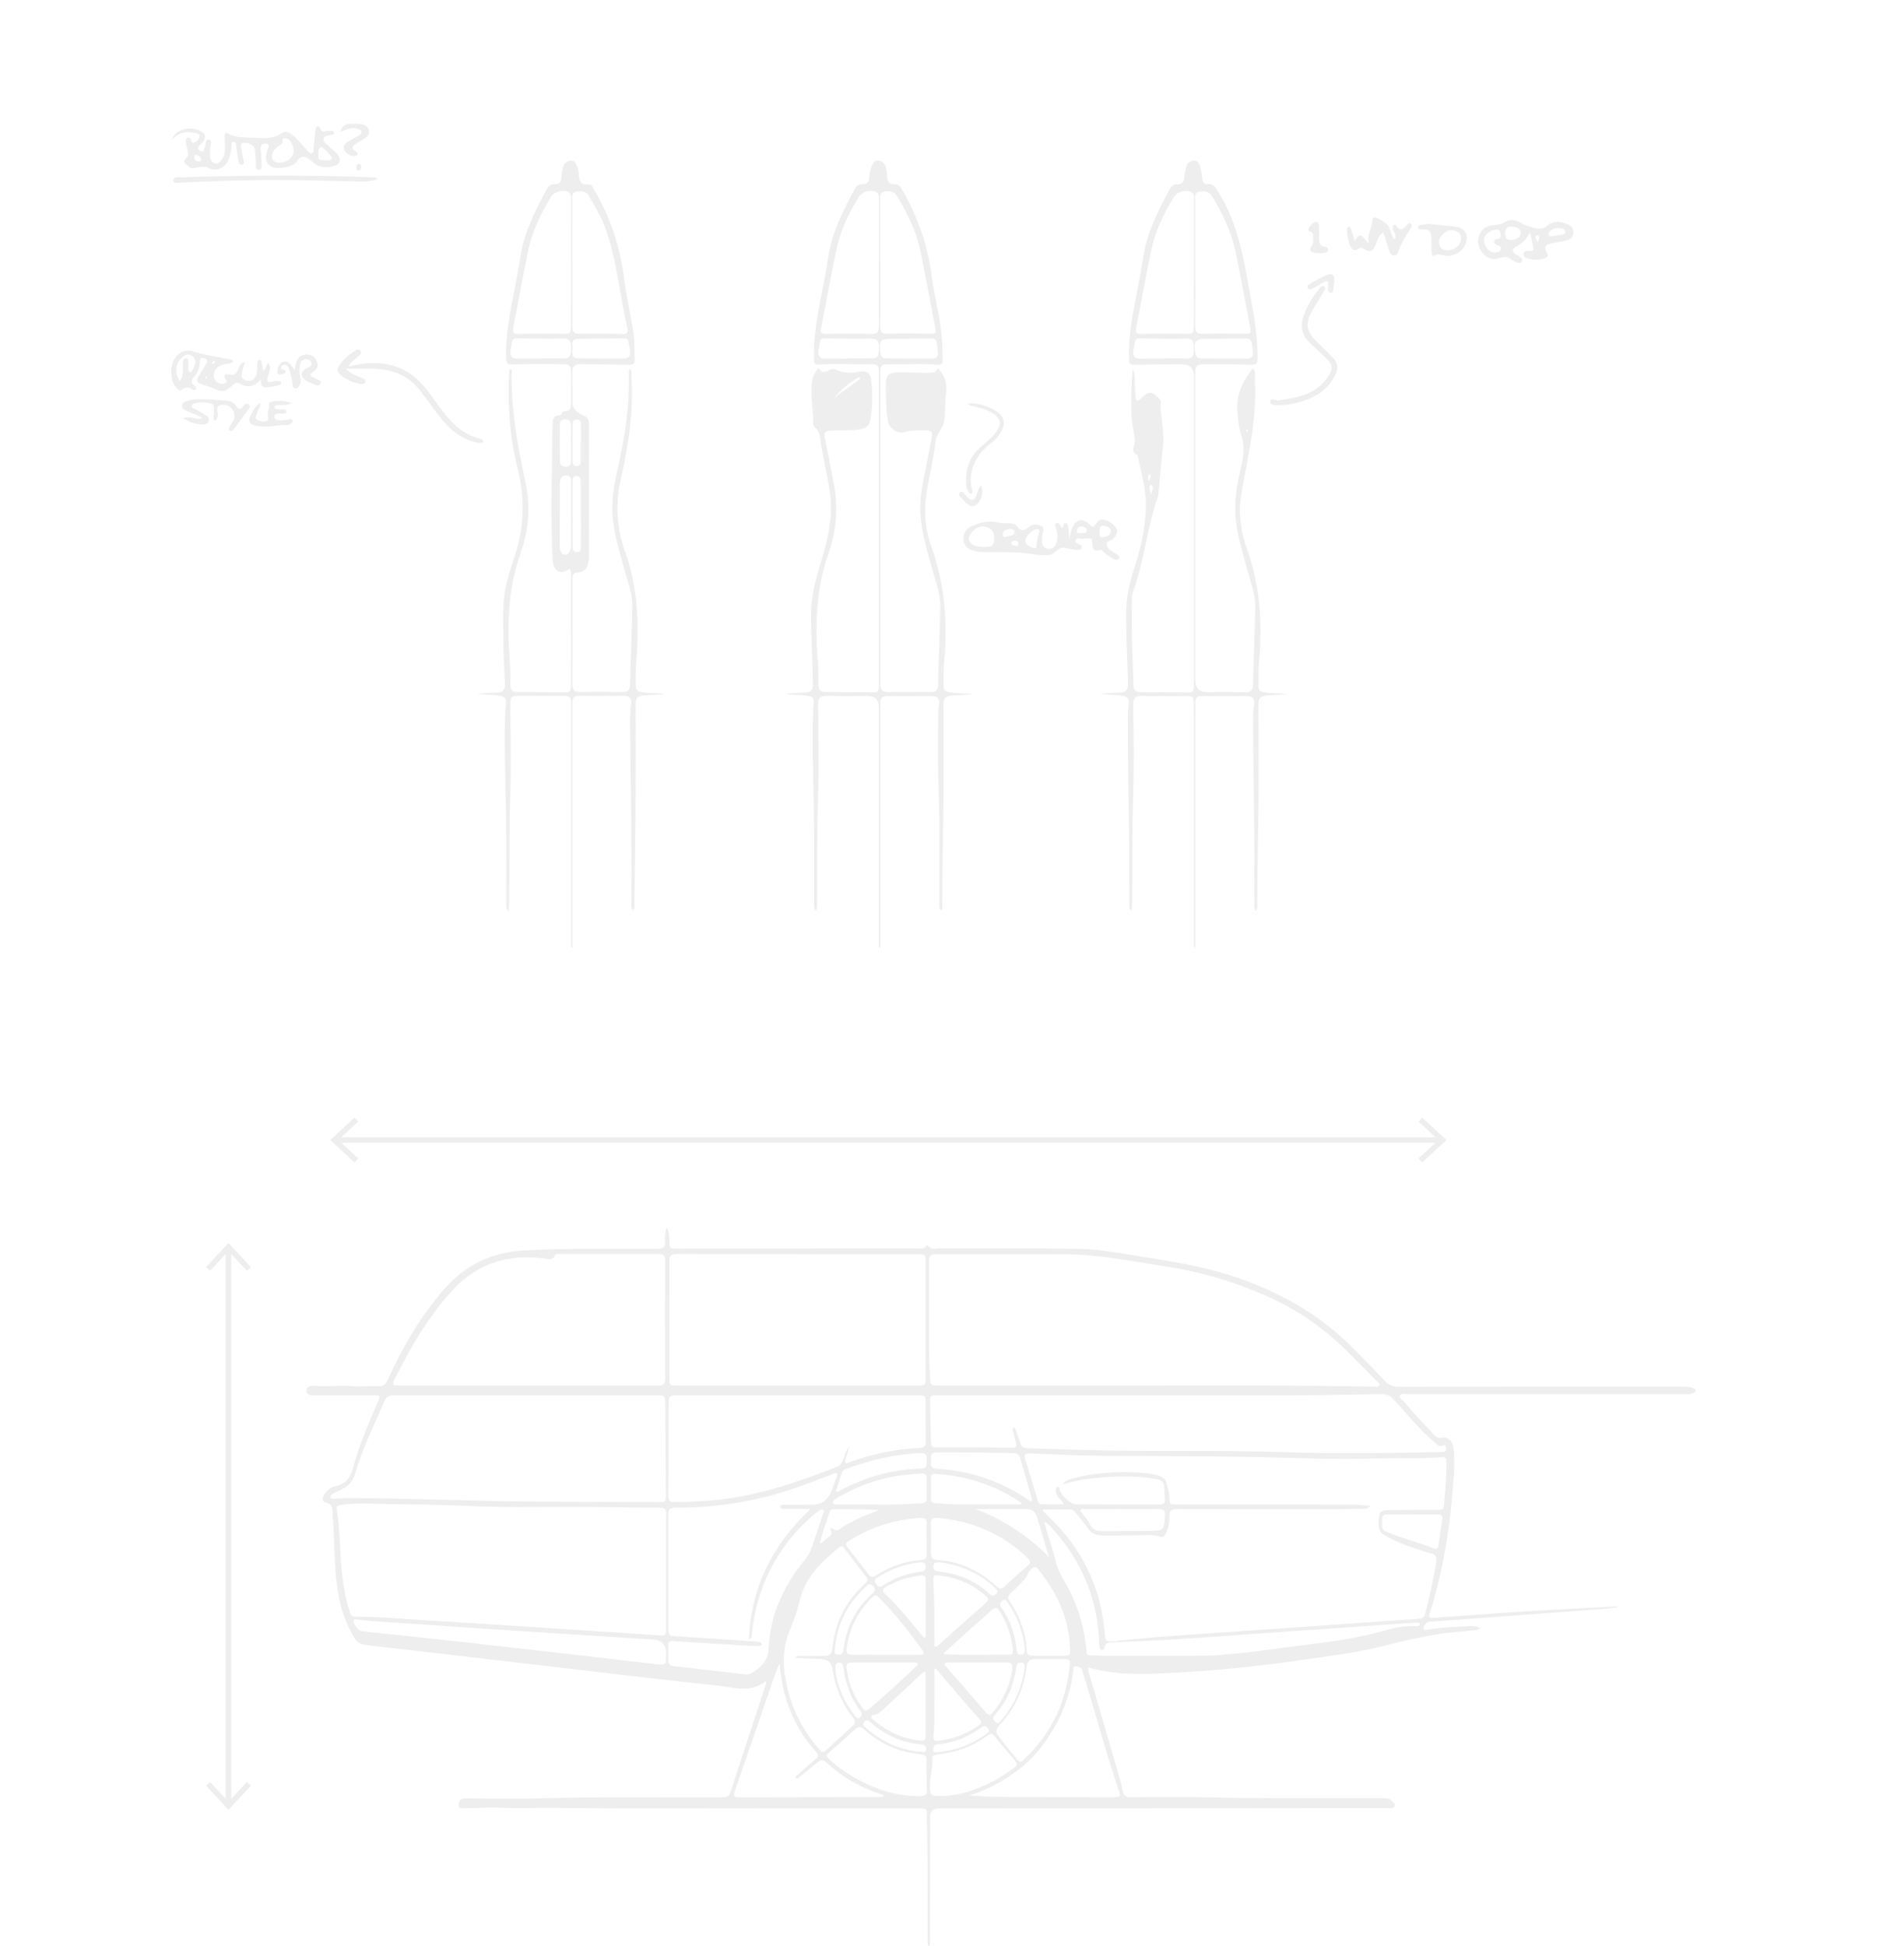 <?xml version="1.0" encoding="UTF-8"?><svg id="Layer_2" xmlns="http://www.w3.org/2000/svg" viewBox="0 0 606.54 619.95"><defs><style>.cls-1{opacity:.07;}.cls-2{fill:none;stroke:#000;stroke-miterlimit:10;stroke-width:1.75px;}</style></defs><g id="SVG"><g class="cls-1"><g><path d="M471.52,518.51c-.79,.85-1.65,.76-2.44,.85-3.87,.43-7.79,.61-11.62,1.29-5.49,.98-10.97,2.1-16.36,3.54-8.71,2.34-17.63,3.29-26.51,4.6-14.86,2.18-29.78,3.58-44.77,4.26-7.73,.35-15.48,.33-23.14-1.91-.15,1.09,.29,1.95,.54,2.82,3.08,10.61,6.19,21.21,9.27,31.82,.46,1.59,.9,3.19,1.22,4.81,.28,1.42,.99,1.92,2.44,1.91,8.1-.05,16.2-.2,24.29,.02,18.84,.49,37.69,.21,56.53,.31,.3,0,.59,0,.89,.02,.96,.09,2.75,1.7,2.5,2.38-.4,1.07-1.5,.74-2.31,.74-17.96,.04-35.93,.05-53.89,.05-29.66,.01-59.33,.02-88.99,.03q-2.88,0-2.88,2.95c0,12.94-.01,25.88-.03,38.82,0,.67,.23,1.4-.38,2.12-.57-.64-.37-1.37-.37-2.01-.02-8.39,.02-16.78-.02-25.17-.02-4.78-.17-9.56-.24-14.35-.04-2.3-.06-2.35-2.42-2.35-21.27,0-42.55,0-63.82-.02-17.85-.01-35.69,.12-53.54-.16-5.24-.08-10.48,.3-15.74-.05-3.79-.26-7.66,.23-11.5,.14-.81-.02-2.14,.53-2.14-1.04,0-1.37,.72-2.08,2.25-2.07,8.98,.03,17.97,.18,26.94-.07,18.25-.5,36.51-.15,54.76-.26,1.29,0,2.2-.19,2.67-1.66,3.69-11.41,7.47-22.8,11.21-34.19,.11-.32,.31-.65,.03-1.2-4.93,4.09-10.48,1.93-15.8,1.39-12.16-1.23-24.29-2.71-36.44-4.12-12.67-1.47-25.34-2.97-38-4.44-11.5-1.34-22.99-2.69-34.49-3.99-5.34-.6-5.37-.54-7.93-5.53-2.39-4.64-3.43-9.67-4.05-14.8-.77-6.4-.69-12.85-1.1-19.28-.06-.94-.18-1.88-.2-2.83-.04-1.55-.14-2.88-2.16-3.23-1.08-.18-1.14-1.23-.67-2.16,.79-1.57,2.08-2.73,3.72-3.07,3.56-.73,4.92-2.97,5.79-6.33,1.83-7.04,4.87-13.68,7.69-20.38,.9-2.13,.84-2.25-1.52-2.25-6.09,0-12.17,0-18.26,0-1.22,0-2.86,.19-2.87-1.52,0-1.56,1.69-1.62,2.76-1.51,3.89,.39,7.76-.3,11.66,.1,2.91,.3,5.87-.19,8.81,0,1.45,.09,2.11-.87,2.68-2.12,4.75-10.42,10.48-20.25,18.06-28.91,6.73-7.68,15.12-11.62,25.43-12.19,14.17-.78,28.33-.43,42.49-.54,1.77-.01,2.49-.51,2.32-2.33-.13-1.4-.05-2.83,.61-4.4,.7,1.46,.75,2.83,.77,4.21,.03,2.46,.04,2.48,2.47,2.47,21.75-.01,43.49-.03,65.24-.05,3.78,0,7.56,.03,11.35,0,.95,0,2.06,.35,2.72-.78,.13-.23,.47-.29,.61-.1,1.11,1.52,2.72,.85,4.1,.86,14.6,.06,29.19-.11,43.78,.15,7.14,.13,14.2,1.54,21.26,2.66,9.05,1.44,18.08,2.92,26.84,5.71,15.11,4.81,28.65,12.24,39.81,23.67,3.26,3.34,6.56,6.64,9.74,10.06,1.24,1.33,2.57,1.83,4.36,1.82,30.08-.04,60.16-.03,90.23-.03,1.31,0,2.61-.02,3.81,.6,.85,.44,.85,.86,0,1.36-.99,.58-2.05,.48-3.11,.48-29.25,0-58.5,0-87.75,.02-.92,0-2.28-.47-2.66,.33-.48,1.01,.94,1.56,1.53,2.3,2.87,3.61,6.12,6.89,9.27,10.25,.68,.73,1.27,1.15,2.42,.95,1.98-.35,3.43,.99,3.72,3.11,.57,4.07,.18,8.15-.12,12.21-.9,12.58-2.86,25-6.33,37.15-.34,1.19-.72,2.37-1.13,3.55-.37,1.07,.07,1.44,1.08,1.36,3.71-.26,7.42-.53,11.13-.79,6.07-.43,12.13-.9,18.2-1.26,9.66-.57,19.33-1.08,28.99-1.6,.1,0,.2,.08,.63,.27-1.85,.2-3.39,.42-4.95,.54-11.59,.88-23.19,1.75-34.78,2.61-6.53,.48-13.07,.94-19.61,1.41-.65,.05-1.33,.04-1.79,.6-.41,.49-1.03,1.02-.76,1.68,.3,.73,1.04,.3,1.58,.22,4.39-.71,8.82-.81,13.24-1.03,.99-.05,1.99,.05,3.13,.54Zm-210.37-26.87c1.03-.26,1.6-1.17,2.41-1.75,.86-.61,1.9-1.18,1.06-2.53-.13-.2-.11-.52,.15-.6,.18-.06,.51,.02,.62,.16,.87,1.06,1.64,.48,2.44-.09,1.89-1.33,3.96-2.36,6.05-3.31,2.02-.91,4.1-1.68,6.15-2.51-4.91-.27-9.77-.28-14.64-.27-.61,0-.98,.41-1.15,.95-1.02,3.32-2.34,6.56-3.08,9.97l-.02-.02Zm9.24-30.82l-.02-.02c-.02,1.39-.68,2.62-.97,3.94-.08,.39-.28,.94-.1,1.17,.36,.46,.87,.02,1.28-.13,7.2-2.69,14.65-4.15,22.3-4.57,1.71-.09,2.06-.8,2.03-2.29-.08-3.96-.04-7.91-.06-11.87,0-2.54-.03-2.57-2.57-2.57-12.58,0-25.16,0-37.75,0-13.05,0-26.11,.01-39.16-.02-1.46,0-2.37,.28-2.36,2.01,.01,10.1-.03,20.2-.07,30.3,0,1.19,.4,1.7,1.65,1.69,5.2-.05,10.39-.23,15.55-.87,12.65-1.58,24.59-5.67,36.38-10.3,.96-.38,1.51-1.02,1.91-1.94,.66-1.51,.96-3.17,1.95-4.53Zm68.35,18.35c-.15-.99-.87-1.3-1.31-1.81-.68-.8-1.13-1.66-1.06-2.73,.03-.41,.1-.94,.55-1.02,.62-.11,.49,.5,.59,.86,.6,2.04,3.57,4.73,5.47,4.74,8.86,.04,17.73,.02,26.59,.03,1.01,0,1.58-.37,1.52-1.45-.08-1.35-.2-2.71-.22-4.06-.03-1.67-.93-2.31-2.5-2.59-6.94-1.22-13.88-.91-20.83-.18-3.07,.32-6.08,1.02-9.06,1.89,1.02-1.34,2.54-1.69,3.99-2.06,6.41-1.63,12.94-2.05,19.52-1.73,2.41,.12,4.85,.24,7.17,1.06,1.03,.36,1.97,.8,2.32,1.98,.43,1.48,.95,2.94,1.02,4.48,.12,2.73,.04,2.65,2.88,2.65,18.32,0,36.64,0,54.95,.04,2.08,0,4.16,.27,6.24,.42-.73,.87-1.59,.93-2.44,.94-2.66,.05-5.32,.1-7.98,.1-17.08,.01-34.15,.03-51.23-.02-1.76,0-2.47,.5-2.39,2.3,.09,1.84-.31,3.65-1.1,5.34-.45,.97-.89,1.58-2.3,1.07-1.51-.56-3.24-.44-4.9-.4-4.37,.09-8.73,.13-13.1,.11-1.91-.01-3.52-.74-4.68-2.42-1.1-1.6-2.36-3.1-3.59-4.6-.48-.59-1.05-1.24-1.86-1.26-2.92-.05-5.84-.02-8.8-.02,.05,.3,.03,.45,.1,.51,1.25,1.26,2.53,2.48,3.76,3.76,9.65,10.01,14.91,21.98,15.93,35.83,.14,1.87,.5,2.09,2.7,1.86,9.75-1.01,19.51-1.78,29.29-2.42,7.36-.48,14.72-1,22.09-1.51,9.66-.67,19.31-1.36,28.97-2.03,5.54-.39,11.07-.75,16.61-1.15,1.03-.07,1.98-.26,2.31-1.51,1.45-5.61,2.74-11.25,3.62-16.98,.18-1.2-.26-1.93-1.43-2.25-.85-.24-1.69-.54-2.54-.8-4.31-1.3-8.52-2.78-12.45-5.06-1.6-.93-2.05-1.99-2-3.7,.13-4.09,.25-4.31,4.3-4.36,4.84-.06,9.69-.04,14.54-.04,.93,0,1.83,0,1.95-1.25,.47-4.76,.87-9.53,.83-14.32,0-.84-.27-1.31-1.26-1.24-8.14,.59-16.3,.23-24.45,.45-11.46,.32-22.91-.27-34.37-.49-16.42-.32-32.85-.31-49.27-.4-7.8-.04-15.59-.43-23.38-.75-1.59-.06-1.94,.38-1.45,1.91,1.35,4.22,2.58,8.48,3.87,12.72,.2,.67,.33,1.52,1.22,1.55,2.33,.06,4.67,.02,7.06,.02Zm-42.79-60.3c.09,5.63-.18,12.54,.29,19.44,.2,3,.04,3.02,3.05,3.02,32.38,0,64.75,.04,97.13-.02,13.76-.03,27.52,.19,41.27,.37,.57,0,1.36,.27,1.65-.3,.37-.73-.47-1.12-.89-1.54-3.35-3.42-6.67-6.87-10.11-10.19-6.72-6.49-14.26-11.86-22.73-15.82-10.66-4.99-21.79-8.45-33.43-10.26-11.13-1.73-22.18-4.07-33.53-4.03-13.53,.06-27.06,.03-40.59-.02-1.63,0-2.15,.51-2.13,2.13,.08,5.32,.03,10.63,.03,17.22Zm-83.77,81.83h0c0-6.15-.03-12.29,.02-18.44,.01-1.42-.42-1.99-1.92-1.99-6.02,0-12.05-.12-18.07-.2-14.71-.2-29.42,.31-44.13-.39-7.38-.35-14.76-.46-22.15-.51-5.83-.04-11.65-.67-17.48,.24-1.23,.19-1.33,.55-1.16,1.51,1.03,6.13,.93,12.36,1.49,18.53,.41,4.6,1.16,9.14,2.48,13.58,.32,1.06,.65,2,2.07,1.99,7.33-.07,14.62,.67,21.93,1.09,8.07,.46,16.15,.99,24.22,1.51,10.43,.67,20.85,1.36,31.28,2.04,6.36,.42,12.73,.8,19.08,1.26,2.12,.15,2.34,.04,2.35-2.15,.01-6.03,0-12.05,0-18.08Zm42.01-101.15v-.05c-12.88,0-25.76,.03-38.64-.03-1.78,0-2.34,.52-2.33,2.32,.06,12.35,.02,24.69,.02,37.04,0,2.44,.07,2.51,2.47,2.51,25.58,0,51.16,0,76.74,0,2.33,0,2.41-.08,2.41-2.37,0-12.35-.01-24.69-.02-37.04,0-2.35-.01-2.36-2.37-2.36-12.76,0-25.52,0-38.28,0Zm-86.82,44.93h0c-13.94-.01-27.87,0-41.81-.03-1.34,0-2.32,.2-2.95,1.63-3.45,7.77-7.18,15.42-9.58,23.62-.65,2.22-2.12,3.76-4.2,4.73-.85,.4-1.72,.79-2.53,1.27-.49,.28-1.21,.61-1.04,1.27,.15,.6,.93,.45,1.41,.44,1.76-.03,3.53-.25,5.29-.24,13.81,.09,27.62,.58,41.43,.88,18.77,.41,37.55,.31,56.33,.42,2.42,.01,2.47-.03,2.45-2.49-.08-9.68-.18-19.36-.27-29.05-.02-2.4-.07-2.44-2.53-2.45-14,0-27.99,0-41.99,0Zm.92-3.14h0c13.76,0,27.52-.03,41.28,.01,1.59,0,2.34-.35,2.33-2.15-.07-12.58-.07-25.16-.03-37.74,0-1.44-.43-1.99-1.91-1.99-10.57,.03-21.14,0-31.72,0-.46,0-1.25,0-1.33,.22-.83,2.16-2.54,1.31-3.93,1.14-11.01-1.32-20.6,1.48-28.35,9.69-7.91,8.38-13.59,18.25-18.72,28.46-1.13,2.25-1.01,2.36,1.61,2.36,13.58,0,27.17,0,40.75,0Zm192.51,3.14c-20.73,0-41.47,0-62.2,0-2.22,0-2.33,.09-2.3,2.29,.06,4.19,.21,8.38,.25,12.57,.01,1.31,.51,1.77,1.8,1.74,3.25-.06,6.5-.04,9.75-.03,4.61,.02,9.22,.07,13.82,.08,2,0,2.11-.15,1.62-1.99-.32-1.2-.62-2.4-.91-3.61-.07-.28-.1-.63,.26-.74,.37-.11,.53,.21,.63,.48,.38,1.06,.75,2.11,1.09,3.18,.89,2.76,.88,2.82,3.74,2.91,8.85,.27,17.71,.59,26.56,.72,18.25,.26,36.5-.15,54.75,.51,16.48,.59,32.95,.29,49.43-.06,.35,0,.73,0,1.05-.11,.66-.24,.56-.83,.48-1.36-.06-.44-.3-.9-.81-.61-1.21,.69-1.86-.19-2.61-.82-4.92-4.11-8.9-9.12-13.21-13.82-1.1-1.2-2.23-1.74-3.84-1.73-6.43,.07-12.86,.26-19.29,.31-20.02,.18-40.05,.07-60.08,.07Zm-102.61,36.19c-2.69,0-5.37,.01-8.06,0-.56,0-1.43,.16-1.48-.57-.06-.93,.89-.77,1.48-.78,3.07-.03,6.15,.05,9.21-.04,2.39-.07,4.11-1.4,5.13-3.47,.78-1.58,1.3-3.29,1.89-4.96,.16-.47,.64-1.05,.15-1.47-.46-.39-1,.11-1.47,.28-3.99,1.47-7.94,3.06-11.97,4.42-12.3,4.18-24.95,6.24-37.94,6.19-1.53,0-2.23,.35-2.22,2.06,.06,12.29,.04,24.57,0,36.86,0,1.33,.42,1.91,1.79,1.99,6.78,.4,13.55,.87,20.32,1.32,2.18,.14,4.36,.29,6.53,.48,.44,.04,1.07,.15,1.06,.73,0,.64-.64,.58-1.09,.61-.59,.04-1.18,.03-1.77,0-8.37-.51-16.73-.99-25.09-1.57-1.37-.1-1.82,.28-1.76,1.6,.07,1.36,.08,2.72,0,4.07-.1,1.51,.37,2.2,2.01,2.37,7.46,.78,14.9,1.69,22.34,2.56,.8,.09,1.57-.02,2.22-.43,2.9-1.82,5.21-3.8,5.39-7.81,.47-10.57,4.63-19.79,11.3-27.91,1.03-1.26,1.87-2.57,2.38-4.1,1.18-3.53,2.39-7.05,3.56-10.58,.17-.51,.69-1.17,.03-1.6-.58-.37-1.11,.17-1.57,.53-3.14,2.43-5.96,5.24-8.47,8.29-7.41,9.02-11.5,19.44-12.59,31.05-.04,.43,.12,.97-.94,1.36,.69-16.72,7.65-30.12,19.61-41.47Zm-5.02,47.4c.89-.74,1.5-.56,2.06-.56,2.42-.03,4.84-.03,7.26-.03,1.62,0,2.5-.48,2.68-2.41,.78-8.22,4.29-15.15,10.47-20.64,.89-.79,.89-1.31,.21-2.18-1.79-2.27-3.48-4.62-5.27-6.89-2.7-3.43-1.74-3.69-5.43-.6-4.76,4-8.79,8.51-10.31,14.85-.78,3.26-1.89,6.48-3.2,9.57-2.16,5.1-2.36,10.26-1.42,15.61,1.48,8.41,4.97,15.84,10.6,22.25,.61,.69,1.17,1.58,2.28,.54,2.76-2.58,5.55-5.12,8.37-7.63,1.04-.93,1.14-1.74,.23-2.86-3.49-4.33-5.51-9.31-6.36-14.79-.45-2.87-1.52-3.75-4.42-3.83-2.46-.07-4.92-.24-7.76-.38Zm55.45,43.85c3.15,.26,6.27,.42,9.38,.46,12.22,.13,24.45,.09,36.67,.11,2.28,0,2.42-.19,1.69-2.32-3.65-10.62-6.57-21.45-9.82-32.19-.58-1.92-1.19-3.84-1.73-5.77-.33-1.18-1.36-1.36-2.23-1.39-.94-.03-.57,1-.65,1.53-1.02,7.37-3.51,14.17-7.59,20.41-2.53,3.88-5.49,7.55-9.04,10.3-4.95,3.83-10.43,7.12-16.69,8.86Zm-60.3-42.03c-.68,1.68-1.22,2.86-1.64,4.09-4.22,12.23-8.4,24.46-12.64,36.68-.51,1.48-.11,1.86,1.36,1.86,14.65-.04,29.29-.04,43.94-.08,.73,0,1.53,.19,2.2-.32-.13-.46-.53-.48-.84-.58-6.58-2.08-12.42-5.46-17.48-10.14-.98-.91-1.74-.91-2.73-.06-1.88,1.61-3.83,3.15-5.77,4.69-.32,.26-.74,.86-1.16,.28-.29-.4,.26-.71,.56-.97,1.81-1.6,3.57-3.27,5.47-4.77,1.17-.92,1.25-1.57,.23-2.68-3.63-3.96-6.32-8.53-8.3-13.51-1.8-4.53-2.71-9.27-3.2-14.5Zm84.35-45.13c.7,2.43,1.21,4.53,1.93,6.57,1.33,3.78,1.75,7.88,3.9,11.36,2.09,3.39,3.74,6.96,5.03,10.72,1.35,3.93,2.16,7.97,2.54,12.11,.07,.71-.14,1.76,1.2,1.76,1.65,0,3.3,.18,4.94,.18,10.87,0,21.74,0,32.61-.07,2.42-.02,4.83-.29,7.24-.5,8.24-.7,16.4-2.03,24.61-3.04,7.86-.97,15.69-2,23.34-4.19,3.62-1.03,7.33-1.88,11.16-1.65,.5,.03,1.07-.01,1.1-.6,.04-.73-.64-.5-1.07-.54-.29-.03-.59,.03-.88,.05-9.83,.68-19.66,1.37-29.5,2.05-5.59,.39-11.19,.77-16.78,1.16-9.48,.66-18.95,1.39-28.43,1.98-7.3,.45-14.62,.75-21.92,1.09-.92,.04-1.61,.26-1.75,1.33-.07,.52-.24,1.17-.91,1.1-.62-.06-.72-.72-.81-1.24-.07-.4-.07-.82-.09-1.24-.51-13.91-5.54-25.97-14.91-36.23-.65-.71-1.26-1.52-2.56-2.17Zm-120.49,41.67q0-3.7-3.71-4.13c-.76-.09-1.53-.1-2.3-.15-7.89-.5-15.78-1-23.67-1.51-10.54-.68-21.08-1.36-31.61-2.06-6.18-.41-12.36-.86-18.54-1.28-6.3-.43-12.61-.69-18.88-1.45-.41-.05-.85-.1-.85,.56-.01,1.14,1.7,3.11,2.79,3.23,10.27,1.09,20.54,2.13,30.8,3.28,20.64,2.32,41.28,4.66,61.9,7.08,4.88,.57,3.96,.21,4.07-3.57Zm122.22,2.06h0c-1.48,0-2.95-.02-4.43,0-2.05,.03-2.62,.53-2.94,2.5-.15,.93-.27,1.87-.46,2.79-1.19,5.79-3.7,10.91-7.74,15.28-.92,1-2.05,2.24-.96,3.7,2.01,2.69,4.2,5.25,6.29,7.89,.6,.77,1.1,.68,1.74,.08,8.96-8.26,13.82-18.51,14.92-30.61,.1-1.11-.28-1.67-1.46-1.64-1.65,.04-3.3,0-4.96,0Zm-39.17,37.12s-.05,0-.08,0c0-1.65-.03-3.31,.01-4.96,.02-1.05-.31-1.7-1.47-1.74-.53-.02-1.05-.17-1.57-.24-6.48-.8-12.1-3.49-16.9-7.85-1.13-1.03-1.86-.83-2.83,.04-2.8,2.54-5.6,5.07-8.46,7.53-.86,.74-.66,1.18,.02,1.82,1.68,1.58,3.48,3.02,5.41,4.28,7.27,4.73,15.08,7.76,23.91,7.67,1.43-.02,2.06-.48,1.99-1.95-.08-1.53-.02-3.07-.02-4.6Zm1.32-75.58c0,1.53,.06,3.07-.02,4.6-.09,1.61,.69,2.21,2.19,2.31,7.32,.46,13.5,3.53,18.81,8.44,.98,.91,1.56,.85,2.47,0,2.37-2.21,4.75-4.42,7.26-6.47,1.21-1,1.13-1.61,.08-2.63-4.56-4.43-9.82-7.72-15.74-9.94-4.16-1.56-8.48-2.45-12.92-2.81-1.64-.13-2.26,.45-2.15,2.08,.1,1.47,.02,2.95,.02,4.42Zm37.52,37.41h0c1.48,0,2.95,.01,4.43,0,2.37-.01,2.44-.05,2.36-2.36-.33-9.75-4.24-18.04-10.35-25.45-.64-.78-1.07-.51-1.75-.02-1.37,1-1.56,2.75-2.71,3.87-1.36,1.32-2.62,2.73-4.04,3.97-1.08,.94-1.05,1.68-.26,2.83,3.19,4.62,5.01,9.75,5.32,15.37,.07,1.28,.62,1.81,1.86,1.79,1.71-.03,3.43,0,5.14,0Zm-32.67,44.63c7.08-.55,14.73-3.8,21.66-8.93,.99-.73,1.06-1.39,.27-2.31-2.22-2.6-4.43-5.2-6.58-7.86-.7-.86-1.22-.83-2.05-.21-2.27,1.71-4.74,3.08-7.4,4.1-2.83,1.08-5.76,1.7-8.76,2.05-.82,.1-1.65,.29-1.55,1.29,.27,2.86-.77,5.59-.74,8.42,.04,3.6,0,3.6,5.14,3.46Zm-6.22-81.91c0-1.53-.09-3.07,.02-4.6,.12-1.69-.6-2.14-2.19-2.04-8.12,.53-15.6,2.97-22.52,7.23-1.17,.72-1.2,1.34-.37,2.36,2.19,2.7,4.36,5.43,6.42,8.23,.82,1.11,1.47,1.2,2.6,.47,4.39-2.83,9.17-4.59,14.42-4.88,1.22-.07,1.64-.68,1.62-1.82-.03-1.65,0-3.3,0-4.96Zm-13.26,36.95c3.6,0,7.2,0,10.8,0,.5,0,1.16,.2,1.43-.41,.25-.57-.27-.97-.57-1.39-1.04-1.43-2.1-2.85-3.15-4.27-3.16-4.28-6.66-8.26-10.35-12.08-.63-.65-1.19-1.11-2.06-.28-4.74,4.54-7.54,10.04-8.31,16.57-.16,1.39,.39,1.91,1.78,1.88,3.48-.06,6.96-.02,10.44-.02Zm46.72-48.97c.29-.57-.02-1.11-.18-1.65-1.14-3.97-2.34-7.92-3.41-11.91-.34-1.27-.99-1.66-2.24-1.69-8.02-.21-16.04-.26-24.06-.26-1.7,0-2.42,.54-2.2,2.23,.04,.35,.03,.71,0,1.06-.12,1.33,.42,1.86,1.81,1.94,10.6,.62,20.34,3.84,29.13,9.85,.33,.22,.61,.59,1.16,.43Zm-30.98,36.42c0,3.54-.01,5.96,0,8.37,0,.51-.24,1.23,.26,1.48,.63,.32,1.04-.41,1.44-.77,4.86-4.29,9.66-8.64,14.54-12.9,1.19-1.03,1.07-1.65-.05-2.6-4.13-3.48-8.84-5.57-14.2-6.23-2.33-.29-2.38-.29-2.31,2.12,.13,3.89,.39,7.77,.3,10.53Zm13.87,15h0c-3.13,.01-6.26,0-9.39,.02-.39,0-.9-.16-1.12,.29-.22,.44,.18,.78,.43,1.08,4.25,4.9,8.52,9.79,12.78,14.69,.63,.73,1.2,.83,1.88,.03,3.47-4.12,5.71-8.78,6.37-14.17,.19-1.53-.49-1.98-1.91-1.95-3.01,.06-6.02,.02-9.03,.02Zm-16.73,2.98c-.79,.02-1.02,.4-1.31,.67-3.7,3.46-7.37,6.96-11.12,10.37-1.11,1.01-2.11,2.25-3.68,2.65-.44,.11-1.05,.04-1.13,.64-.07,.52,.46,.79,.8,1.09,4.28,3.67,9.2,5.89,14.84,6.49,1.27,.14,1.71-.24,1.68-1.5-.07-2.95-.07-5.9-.08-8.85-.01-3.83,0-7.65,0-11.57Zm-16.49-53.3c4.71,.16,9.89-.07,15.08-.39,1.24-.08,1.85-.42,1.81-1.75-.06-2.01-.06-4.01,0-6.02,.04-1.31-.51-1.85-1.79-1.72-2.29,.23-4.59,.34-6.86,.68-7.15,1.07-13.83,3.47-20.03,7.22-.56,.34-1.28,.69-1.14,1.42,.17,.91,1.06,.54,1.64,.54,3.6,.04,7.2,.02,11.29,.02Zm2.91,50.33c-3.19,0-6.38-.01-9.57,0-1.89,0-2.14,.3-1.9,2.21,.52,4.25,2.08,8.1,4.53,11.59,1.38,1.96,1.51,1.95,3.35,.36,4.77-4.14,9.49-8.33,14-12.76,.31-.31,.92-.52,.64-1.1-.21-.43-.73-.3-1.13-.3-3.31-.01-6.61,0-9.92,0Zm16.87,1.87c-.14,.05-.28,.09-.42,.14,0,.64,0,1.28,0,1.92,0,4.96,.01,9.93-.03,14.89-.01,1.59-.2,3.18-.27,4.77-.04,.89,.25,1.49,1.33,1.37,4.8-.53,9.19-2.1,13.12-4.93,.85-.61,1-1.12,.23-1.97-2.53-2.81-5.01-5.66-7.47-8.52-2.19-2.54-4.33-5.11-6.5-7.67Zm27.34-52.46c-.05-.12-.06-.26-.14-.31-8.32-5.62-17.51-8.62-27.53-9.17-1.01-.06-1.2,.52-1.2,1.32,0,2.18,.02,4.37,0,6.55,0,1.06,.53,1.44,1.53,1.48,1.94,.08,3.88,.32,5.83,.34,6.73,.05,13.46,.03,20.18,.02,.44,0,.94,.18,1.32-.23Zm-24.87,47.68c.16,.22,.2,.3,.23,.3,6.94,.33,13.89,.08,20.84,.13,.97,0,1.14-.62,1.06-1.44-.47-4.47-1.82-8.62-4.3-12.4-.8-1.23-1.39-1.42-2.56-.32-2.69,2.55-5.54,4.93-8.3,7.41-2.34,2.1-4.66,4.23-6.97,6.33Zm56.85-45.95c-3.9,0-7.79,0-11.69,.01-.5,0-1.21-.28-1.44,.3-.22,.53,.42,.91,.71,1.33,.67,.97,1.58,1.83,2.02,2.89,.82,1.97,2.26,2.54,4.21,2.52,4.96-.06,9.92-.05,14.88-.1,4.72-.05,4.78-.18,4.98-5.08,.06-1.39-.4-1.9-1.8-1.88-3.95,.06-7.91,.02-11.87,.02Zm92.48,1.75v-.04c-2.25,0-4.49,.03-6.74,0-2.88-.04-2.87-.06-2.88,2.92,0,1.07-.09,2.03,1.26,2.58,4.98,2.04,10.21,3.37,15.23,5.3,1.01,.39,1.37,.07,1.5-.95,.35-2.75,.72-5.51,1.17-8.24,.2-1.22-.23-1.59-1.39-1.57-2.72,.04-5.44,.01-8.15,.01Zm-155.5,39.26c.16-.06,.32-.12,.48-.18,0-6.18,0-12.36,0-18.54,0-1.07-.53-1.24-1.47-1.15-3.94,.38-7.58,1.62-11.02,3.55-1.42,.8-1.34,1.47-.24,2.5,2.63,2.46,5.01,5.15,7.31,7.91,1.64,1.97,3.29,3.94,4.93,5.91Zm-28.05-46.74c.14,.08,.29,.16,.43,.23,.46-.23,.93-.46,1.39-.7,7.76-4.05,15.97-6.39,24.75-6.68,2.25-.07,2.29-.24,2.32-3.07,.03-1.89-1.03-1.91-2.4-1.85-8.05,.33-15.76,2.21-23.28,5-.56,.21-1.14,.42-1.34,1.05-.64,2-1.25,4.01-1.87,6.02Zm67.83,21.03c-1.33-4.44-2.58-8.9-4.02-13.3-.48-1.46-1.84-2.02-3.42-2.01-3.6,.03-7.19,0-10.79,0-1.73,0-3.46,0-5.19,0,8.95,3.37,16.64,8.41,23.42,15.31Zm-68.22,29.19c-.15,1.17-.05,1.82,.94,1.89,.92,.07,1.63-.08,1.74-1.22,.1-.99,.29-1.98,.48-2.96,1.23-6.1,4.22-11.2,8.85-15.34,.87-.78,1-1.45,.17-2.37-.87-.96-1.46-.52-2.2,.14-6.02,5.43-9.29,12.21-9.98,19.86Zm33.59-27.51c-1.3-.06-2.1-.03-2.19,1.16-.08,1.1,.35,1.61,1.47,1.72,6.3,.61,11.87,2.95,16.56,7.25,.77,.71,1.3,.51,1.95-.11,.75-.72,.34-1.26-.21-1.78-5.05-4.83-11.15-7.38-17.58-8.24Zm26.85,33.6c-.01-.74,.09-1.56-1.03-1.69-1.08-.12-1.49,.48-1.61,1.42-.05,.35-.09,.7-.15,1.05-.72,4.44-2.3,8.53-4.98,12.16-.63,.85-1.34,1.65-1.99,2.48-.72,.92,.15,1.39,.6,1.93,.49,.58,.94,.2,1.32-.23,4.43-4.86,6.96-10.6,7.84-17.12Zm-33.42,26.73c.68-.24,1.81,.68,2.04-.63,.22-1.32-.8-1.67-1.89-1.77-6.02-.56-11.23-2.95-15.72-6.94-.67-.59-1.26-1.07-2.07-.16-.82,.93-.05,1.39,.49,1.87,4.93,4.3,10.59,6.97,17.16,7.63Zm-.25-60.33c-4.58,.57-9.21,2.13-13.39,4.97-.86,.59-.75,1.18-.22,1.92,.54,.76,1.02,1.21,2,.56,3.74-2.47,7.84-4.02,12.32-4.5,1.08-.12,1.53-.69,1.45-1.78-.08-1.18-.86-1.24-2.16-1.18Zm5.58,60.47c5.99-.41,11.34-2.48,16.15-6.04,.79-.58,.68-1.07,.17-1.75-.63-.83-1.2-.67-1.93-.14-4.09,2.95-8.59,4.86-13.64,5.35-.35,.03-.71,.1-1.02,.24-.73,.33-.7,1.04-.71,1.67,0,.65,.5,.7,1,.67Zm-32.19-26.44c.58,5.34,2.74,10.47,6.36,14.99,.38,.47,.82,.91,1.47,.36,.73-.61,.71-1.27,.16-2-3.15-4.14-4.82-8.86-5.43-13.98-.11-.93-.36-1.6-1.49-1.49-1.1,.1-1.08,.88-1.07,2.12Zm60.32-6.64c-.51-5.23-2.38-10.06-5.35-14.49-.41-.61-.77-1.44-1.77-.7-.9,.67-.9,1.34-.27,2.24,2.82,3.99,4.3,8.48,4.82,13.3,.1,.96,.24,1.79,1.51,1.64,1.23-.15,.99-1.09,1.05-1.99Z"/><path d="M270.39,460.82l.03-.17s-.03,.1-.05,.15c0,0,.02,.02,.02,.02Z"/></g><g><line class="cls-2" x1="72.78" y1="397.85" x2="72.78" y2="574.61"/><polygon points="65.63 403.64 66.91 404.83 72.78 398.52 78.65 404.83 79.93 403.64 72.78 395.95 65.63 403.64"/><polygon points="65.63 568.82 66.91 567.62 72.78 573.94 78.65 567.62 79.93 568.82 72.78 576.5 65.63 568.82"/></g><g><line class="cls-2" x1="107.12" y1="363.15" x2="458.87" y2="363.15"/><polygon points="112.91 370.3 114.1 369.02 107.79 363.15 114.1 357.28 112.91 356 105.22 363.15 112.91 370.3"/><polygon points="453.08 370.3 451.89 369.02 458.2 363.15 451.89 357.28 453.08 356 460.77 363.15 453.08 370.3"/></g></g><g class="cls-1"><g><path d="M279.98,301.77c0-.95,0-1.91,0-2.86,0-24.49,0-48.97,0-73.46q0-3.76-3.66-3.76c-4.33,0-8.66,.08-12.99-.03-2.08-.05-2.71,.75-2.69,2.76,.07,10,.31,20.02-.05,30.01-.4,11.12-.15,22.24-.32,33.35-.01,.72,.19,1.49-.41,2.29-.7-.8-.49-1.71-.49-2.53-.03-6.87-.01-13.74-.02-20.6-.02-12.91-.67-25.81-.38-38.72,.02-.89,0-1.79,.09-2.68,.35-3.58,.37-3.67-3.11-4.04-1.91-.2-3.86-.04-5.81-.51,2.12-.13,4.23-.33,6.35-.38,1.95-.05,2.52-1.02,2.48-2.85-.13-7.23-.57-14.45-.61-21.7-.03-5.42,1.16-10.49,2.73-15.56,1.65-5.35,3.12-10.72,3.56-16.35,.38-4.92-.59-9.65-1.55-14.41-.52-2.56-.97-5.13-1.49-7.69-.43-2.13-.08-4.54-2.21-6.08-.25-.18-.38-.68-.37-1.03,.12-4.83-1.2-9.64-.15-14.49,.22-1.01,.8-1.74,1.3-2.56,.2-.33,.51-.72,.84-.27,1.16,1.58,2.4,.57,3.56,.11,.72-.28,1.11-.28,1.93,.09,2.17,.98,4.55,1.19,6.96,.62,2.26-.54,3.86,.35,4.07,2.54,.4,4.23,.53,8.49-.27,12.71-.34,1.83-1.26,2.76-3.24,3.06-3.13,.48-6.26,.22-9.38,.41-2.2,.13-2.2,.94-1.84,2.62,.97,4.6,1.83,9.22,2.73,13.83,1.5,7.64,1.06,15.2-1.55,22.49-4.07,11.37-4.33,23.04-3.45,34.87,.18,2.38,.21,4.77,.19,7.16-.01,1.57,.51,2.33,2.19,2.32,5.15-.02,10.3,.04,15.45,.11,1.06,.02,1.52-.44,1.58-1.42,.03-.6,.04-1.19,.04-1.79,0-32.55,0-65.09,0-97.64,0-3.7-.02-3.75-3.77-3.68-5.15,.09-10.3-.27-15.44,.12-1.63,.12-1.44-1.04-1.47-2.12-.2-7.68,1.39-15.12,2.85-22.59,.62-3.15,1.19-6.3,1.67-9.47,1.19-7.9,4.73-14.87,8.46-21.77,.55-1.01,1.32-1.62,2.5-1.55,1.55,.09,1.99-.7,2.13-2.16,.36-3.88,1.51-5.82,3.21-5.32,2.52,.73,2.24,3.28,2.47,5.26,.18,1.58,.69,2.34,2.31,2.23,1.22-.09,1.85,.66,2.41,1.64,4.99,8.62,8.21,17.81,9.5,27.73,.77,5.98,2.4,11.85,3.05,17.86,.32,2.96,.34,5.95,.44,8.92,.03,1-.51,1.46-1.58,1.37-4.99-.43-9.99-.03-14.99-.12-3.12-.06-3.28,.14-3.28,3.28,0,26.5,0,53,0,79.5,0,6.27,.06,12.54-.03,18.81-.03,2.14,.7,2.9,2.86,2.83,4.33-.13,8.66-.09,12.99-.01,1.77,.03,2.52-.52,2.56-2.42,.18-8.2,.55-16.39,.72-24.58,.09-4.24-1.49-8.2-2.59-12.21-1.71-6.26-3.71-12.44-3.8-19.01-.06-4.51,.89-8.89,1.78-13.27,.65-3.22,1.21-6.45,1.89-9.66,.37-1.76-.36-2.35-1.99-2.28-2.3,.11-4.59-.11-6.87,.64-1.98,.65-4.74-1.33-5.1-3.36-.72-4.14-.68-8.32-.63-12.5,.02-2.13,.95-3.11,3.3-3.17,3.35-.09,6.7,.15,10.04,.1,1.28-.02,2.55,.05,3.19-1.45,2.37,2.4,3.08,5.13,2.58,8.16-.49,2.95-.08,5.95-.65,8.92-.44,2.3-2.38,3.74-2.67,6.24-.64,5.54-2.04,11-2.89,16.52-.89,5.77-.42,11.59,1.55,17.01,4.41,12.13,5.22,24.55,4.03,37.24-.22,2.37-.09,4.77-.13,7.16-.02,1.27,.58,1.79,1.87,1.99,2.44,.37,4.9,.28,7.36,.57-2.26,.36-4.55,.25-6.82,.49-1.97,.21-2.47,1.01-2.46,2.84,.05,11.94,.16,23.89-.05,35.83-.16,9.33-.31,18.65-.32,27.98,0,.58,.12,1.2-.38,1.85-.78-.74-.51-1.66-.52-2.47-.03-6.72-.05-13.44-.02-20.15,.07-11.79-.69-23.57-.41-35.36,.06-2.53-.12-5.07,.29-7.6,.29-1.82-.33-2.82-2.39-2.79-4.7,.07-9.41,.05-14.11,0-1.5-.02-2.24,.57-2.19,2.09,.02,.75,0,1.49,0,2.24,0,24.26,0,48.52,0,72.78,0,.96,0,1.93,0,2.89-.15,.03-.31,.05-.46,.08Zm0-217.96h.02c0-6.71,0-13.41,0-20.12,0-1.01,.17-2.15-1.14-2.64-1.83-.68-4.26,.04-5.29,1.72-3.12,5.11-5.77,10.47-7.03,16.34-1.82,8.44-3.31,16.94-4.97,25.41-.31,1.55,.19,1.9,1.74,1.85,4.61-.13,9.24-.26,13.85,.01,2.32,.13,2.87-.6,2.85-2.68-.06-6.63-.02-13.26-.02-19.9Zm.43-.04h.03c0,6.72,.03,13.43-.02,20.15-.01,1.76,.44,2.49,2.44,2.4,4.17-.2,8.35-.13,12.53-.04,2.91,.07,2.94,.13,2.39-2.71-1.51-7.83-2.94-15.68-4.56-23.49-1.31-6.35-4.11-12.11-7.47-17.62-1-1.64-2.55-1.76-4.12-1.39-1.61,.38-1.2,1.87-1.21,2.99-.03,6.57-.02,13.13-.02,19.7Zm-10.3,30.43s0-.04,0-.06c2.45,0,4.91-.1,7.36,.03,2.47,.13,2.53-1.36,2.53-3.16,0-1.79-.03-3.2-2.52-3.14-4.9,.11-9.81-.01-14.71-.08-.89-.01-1.43,.26-1.57,1.17-.15,.95-.33,1.9-.47,2.86-.24,1.71,.49,2.46,2.25,2.41,2.38-.08,4.76-.02,7.14-.02Zm19.72-6.35v.06c-1.86,0-3.72,0-5.58,0-3.84,0-4.29,.56-3.8,4.47,.14,1.14,.59,1.77,1.82,1.77,4.91,0,9.81,.02,14.72,.04,1.32,0,1.93-.64,1.81-1.93-.09-.96-.3-1.91-.39-2.87-.12-1.35-.82-1.66-2.11-1.58-2.15,.13-4.31,.04-6.46,.04Zm-15.74,12.73l-.38-.48c-3.15,1.75-5.83,4.12-8.25,6.83,2.88-2.12,5.75-4.23,8.63-6.35Z"/><path d="M162.03,290.4c-.99-1.24-.75-2.17-.75-3.02-.03-6.87-.02-13.74-.03-20.6-.01-12.61-.67-25.22-.38-37.83,.04-1.64,.16-3.28,.29-4.91,.11-1.42-.36-2.16-1.91-2.41-2.43-.39-4.88-.24-7.31-.65,2.13-.13,4.27-.33,6.4-.36,2.12-.03,2.63-1.17,2.53-3.03-.22-4.1-.51-8.2-.48-12.29,.03-5.44-.48-10.89,.37-16.32,.69-4.37,2.15-8.54,3.48-12.72,2.89-9.12,2.92-18.15,.59-27.35-2.54-9.99-3.13-20.17-2.63-30.44,.01-.28,.12-.56,.18-.85,.8,.02,.64,.6,.63,.97-.24,11.88,1.88,23.45,4.38,34.99,1.65,7.6,1.1,15.2-1.51,22.49-4.07,11.37-4.36,23.04-3.47,34.87,.18,2.45,.21,4.92,.2,7.38,0,1.53,.64,2.13,2.15,2.13,5.15,0,10.3,.02,15.45,.12,1.59,.03,1.64-.96,1.65-2.05,.02-3.43,.01-6.87,.01-10.3,0-8.14,0-16.27-.01-24.41,0-.86,.23-1.79-.38-2.58-3.05,1.98-5.24,.82-5.43-2.88-.76-14.46-.16-28.93-.03-43.39,.01-1.49,.55-2.67,2.06-2.63,1.13,.03,.63-1.11,1.38-1.25,.97-.19,2.23-.11,2.35-1.58,.08-.97,.07-1.94,.07-2.91,0-2.76-.01-5.52,0-8.29,0-1.39-.45-2.29-2.05-2.28-5.37,.02-10.76-.14-16.12,.08-2.04,.08-2.5-.31-2.53-2.35-.11-7.53,1.44-14.83,2.85-22.15,.64-3.3,1.24-6.6,1.76-9.91,1.22-7.82,4.76-14.7,8.44-21.55,.61-1.13,1.55-1.54,2.76-1.51,1.21,.03,1.7-.58,1.79-1.77,.08-1.18,.34-2.36,.58-3.53,.28-1.36,1.33-2.06,2.55-2.17,1.28-.12,1.66,1.08,2.02,2.05,.24,.62,.4,1.3,.42,1.96,.09,2.1,.38,3.87,3.2,3.59,.91-.09,1.27,.89,1.69,1.61,5.08,8.67,8.24,17.96,9.51,27.96,.76,5.99,2.17,11.89,3.05,17.86,.42,2.86,.33,5.8,.39,8.7,.02,1.02-.62,1.3-1.65,1.28-5.22-.09-10.44-.06-15.67-.16-1.83-.03-2.58,.7-2.55,2.5,.06,3.21,0,6.42,.02,9.63,0,1.33,.51,2.2,1.65,3.14,.7,.57,1.36,.91,2.12,1.18,1.2,.43,1.51,1.36,1.51,2.47,.01,14.03,.07,28.07-.02,42.1-.02,2.53-.33,5.2-3.97,5.38-1.39,.07-1.28,1.46-1.28,2.48-.02,4.85-.01,9.71-.01,14.56,0,6.12,.04,12.24-.02,18.36-.02,1.9,.61,2.68,2.59,2.63,4.48-.1,8.96-.08,13.44,0,1.75,.03,2.32-.67,2.36-2.38,.19-8.2,.55-16.39,.73-24.59,.09-4.24-1.49-8.21-2.58-12.21-1.7-6.26-3.71-12.44-3.81-19.01-.06-4.36,.74-8.61,1.7-12.83,2.27-10,3.87-20.06,3.55-30.36-.02-.49-.16-1.05,.44-1.58,.62,.79,.37,1.7,.42,2.51,.67,10.98-.88,21.72-3.36,32.37-1.84,7.9-1.41,15.72,1.32,23.35,4.14,11.57,4.57,23.46,3.51,35.54-.21,2.37-.09,4.77-.14,7.16-.03,1.39,.64,1.89,2.01,2.09,2.43,.37,4.88,.24,7.32,.52-2.26,.42-4.55,.28-6.82,.49-2.11,.2-2.55,1.1-2.55,2.99,.05,11.72,.05,23.44-.02,35.16-.05,9.48-.22,18.95-.36,28.43,0,.61,.25,1.33-.44,1.87-.74-.77-.45-1.7-.45-2.54-.03-6.72,.02-13.44-.04-20.16-.09-10.82-.29-21.64-.37-32.46-.03-3.5-.22-7.02,.28-10.51,.25-1.75-.42-2.66-2.33-2.63-4.78,.06-9.56,.04-14.33,0-1.43-.01-2.06,.62-2.03,2.02,.01,.75,0,1.49,0,2.24,0,24.34,0,48.67,0,73.01,0,.95,0,1.9,0,2.85-.15,0-.31,0-.46,0,0-.87,0-1.74,0-2.61,0-24.71,0-49.42,0-74.13,0-3.35-.03-3.37-3.37-3.37-4.18,0-8.36,0-12.54,0-3.37,0-3.39,.04-3.39,3.34,0,9.7,.27,19.42-.08,29.11-.41,11.2-.16,22.39-.32,33.58,0,.73-.08,1.46-.15,2.67Zm19.85-206.52h.02c0-6.71,0-13.41,0-20.12,0-1.01,.2-2.15-1.07-2.68-1.72-.72-4.31,.02-5.31,1.65-3.28,5.37-5.99,11.01-7.28,17.2-1.68,8.09-3.11,16.22-4.72,24.33-.33,1.68-.04,2.21,1.85,2.13,4.39-.2,8.79-.19,13.18-.08,3.31,.08,3.33,.19,3.34-3.19,0-6.41,0-12.82,0-19.23Zm.43-.34h.03c0,6.79,.03,13.58-.02,20.37-.01,1.75,.42,2.49,2.43,2.41,4.47-.17,8.95-.06,13.42,.06,1.37,.04,2.05-.22,1.71-1.7-2.49-10.65-3.31-21.67-7.05-32.05-1.3-3.61-3.31-6.84-5.18-10.15-.94-1.68-2.54-1.77-4.11-1.41-1.61,.37-1.21,1.86-1.22,2.99-.03,6.49-.02,12.98-.02,19.47Zm-10.08,30.66s0-.04,0-.06c2.38,0,4.76-.1,7.14,.03,2.46,.13,2.53-1.36,2.54-3.16,0-1.79-.03-3.2-2.52-3.15-4.9,.11-9.81-.01-14.72-.08-.89-.01-1.43,.26-1.57,1.17-.15,.95-.33,1.9-.47,2.86-.24,1.71,.49,2.46,2.24,2.41,2.45-.08,4.91-.02,7.36-.02Zm19.08-.06v.06c2.3,0,4.61-.08,6.91,.02,1.97,.09,2.77-.71,2.45-2.64-.14-.88-.31-1.76-.46-2.63-.13-.76-.53-1.17-1.36-1.16-4.91,.06-9.81,.08-14.72,.15-2.26,.03-1.79,1.79-1.78,3.11,0,1.32-.44,3.07,1.81,3.1,2.38,.03,4.76,0,7.14,0Zm-12.96,49.81h-.02c0,3.13,.05,6.27-.02,9.4-.03,1.53,.26,3.36,1.72,3.37,1.12,.01,2.1-1.71,1.85-3.34-.01-.07,0-.15,0-.22,0-6.34,.02-12.68-.02-19.02,0-1.1,.41-2.65-1.48-2.65-1.86,0-2.03,1.4-2.03,2.84,0,3.21,0,6.41,0,9.62Zm6.69,0s-.02,0-.03,0c0-3.5,0-7.01,0-10.51,0-.88-.27-1.7-1.29-1.79-1.17-.11-1.32,.82-1.32,1.65-.02,6.86-.02,13.71,.01,20.57,0,.99,.22,2.11,1.54,2.01,1.26-.09,1.08-1.24,1.09-2.1,.03-3.28,.01-6.56,.01-9.84Zm-3.16-22.52s-.02,0-.03,0c0-2.08,.03-4.16-.01-6.25-.02-1.08-.66-1.59-1.73-1.62-1.09-.03-1.74,.49-1.75,1.57-.03,3.94-.02,7.88,.01,11.82,0,1.19,.73,1.7,1.88,1.72,1.33,.02,1.62-.8,1.62-1.89,0-1.79,0-3.57,0-5.36Zm3.14-.29h.04c0-1.93,.02-3.87,0-5.8-.01-.85-.13-1.72-1.28-1.71-1.06,.02-1.38,.8-1.39,1.68-.03,3.87-.03,7.74,0,11.6,0,.87,.3,1.68,1.4,1.61,.95-.06,1.2-.8,1.21-1.59,.03-1.93,0-3.87,0-5.8Z"/><path d="M410.18,221.04c-2.26,.4-4.49,.3-6.72,.5-2.07,.19-2.59,1.03-2.58,2.96,.05,12.84,.18,25.68-.07,38.52-.17,8.43-.24,16.86-.31,25.29,0,.55,.2,1.19-.48,1.72-.61-.8-.41-1.71-.41-2.54-.02-6.72,.03-13.44-.03-20.16-.1-11.12-.28-22.23-.37-33.35-.03-3.2-.2-6.42,.28-9.61,.26-1.71-.34-2.69-2.29-2.67-4.78,.06-9.56,.04-14.33,0-1.4-.01-2.1,.56-2.07,1.98,.01,.75-.01,1.49-.01,2.24,0,24.41,0,48.82,0,73.23,0,.88,0,1.76,0,3.16-.66-1.33-.45-2.21-.45-3.05-.01-24.71,0-49.42-.01-74.13,0-3.4-.03-3.41-3.32-3.42-4.4,0-8.81,.09-13.21-.04-2.19-.06-2.82,.78-2.8,2.88,.08,9.85,.31,19.72-.04,29.56-.4,11.27-.17,22.54-.32,33.8,0,.66-.08,1.31-.13,2-.94-.06-.68-.72-.75-1.14-.07-.44-.04-.89-.04-1.34,.28-18.51-.5-37.01-.4-55.52,.01-2.53-.16-5.08,.26-7.6,.26-1.59-.25-2.45-2.05-2.71-2.36-.34-4.74-.18-7.1-.63,2.11-.12,4.22-.32,6.33-.35,2.07-.03,2.63-1.09,2.58-2.99-.17-7.23-.57-14.46-.61-21.7-.03-5.34,1.07-10.37,2.71-15.33,2.13-6.42,3.51-12.95,3.6-19.71,.07-5.43-1.63-10.6-2.63-15.86-2.68-1.18-.67-3.21-.88-4.83-.35-2.72-.98-5.42-1.08-8.14-.18-4.81-.05-9.63,.37-14.44,.91,1.56,.57,3.18,.7,4.77,.1,1.26,.09,2.53,.21,3.8,.04,.48,0,1.16,.58,1.35,.6,.2,.89-.43,1.26-.76,2.6-2.29,3.05-2.18,5.58,.02,1.03,.9,.51,1.83,.55,2.64,.2,4.2,1.3,8.33,.79,12.59-.6,5.11-.98,10.24-1.45,15.37-.02,.22-.06,.45-.13,.66-3.53,9.83-4.29,20.39-7.9,30.2-.6,1.62-.41,3.4-.45,5.11-.19,8.29,.31,16.56,.51,24.83,.04,1.6,.59,2.28,2.24,2.28,5.15-.02,10.3,.04,15.45,.12,1.08,.02,1.5-.5,1.54-1.46,.04-.82,.04-1.64,.04-2.46,0-32.25,0-64.5,0-96.75q0-3.88-3.82-3.87c-5.07,.03-10.15,0-15.22,.13-1.79,.04-1.62-.99-1.65-2.17-.2-7.6,1.37-14.98,2.81-22.37,.64-3.29,1.25-6.6,1.76-9.91,1.21-7.82,4.76-14.71,8.44-21.55,.5-.92,1.2-1.57,2.29-1.5,1.81,.12,2.28-.83,2.33-2.45,.03-1.1,.36-2.21,.67-3.28,.36-1.25,1.47-1.76,2.59-1.79,.98-.03,1.5,.96,1.74,1.82,.34,1.21,.61,2.47,.7,3.73,.1,1.26,.51,2.04,1.86,1.93,1.76-.15,2.35,1.04,3.15,2.3,6.9,10.84,8.47,23.27,10.73,35.51,1.09,5.88,1.89,11.77,1.9,17.76,0,1.6-.41,1.99-2.05,1.94-5.22-.16-10.45-.06-15.67-.09-1.39,0-2.09,.61-2.1,2,0,.6-.02,1.19-.02,1.79,0,32.25,0,64.5,0,96.75q0,3.86,3.77,3.86c4.11,0,8.21-.04,12.32,.02,1.62,.02,2.23-.61,2.27-2.24,.21-8.27,.56-16.54,.73-24.81,.08-4.16-1.48-8.06-2.54-12-1.69-6.26-3.74-12.43-3.84-19.01-.07-4.75,.82-9.35,1.93-13.92,.81-3.33,1.11-6.53,0-9.89-.81-2.47-1.04-5.1-1.25-7.71-.41-5.26,1.71-9.54,4.96-13.63,1.11,1.39,.55,2.89,.63,4.3,.67,12.14-2.26,23.84-4.3,35.65-1,5.82-.36,11.72,1.64,17.22,4.37,11.99,5.09,24.27,3.95,36.81-.22,2.45-.11,4.92-.13,7.38-.01,1.16,.55,1.68,1.74,1.87,2.5,.4,5.03,.32,7.51,.56Zm-29.86-137.15h.02c0-6.71,0-13.41,0-20.12,0-1.01,.2-2.15-1.07-2.68-1.72-.72-4.32,.02-5.31,1.64-3.28,5.37-5.99,11.01-7.28,17.2-1.68,8.09-3.11,16.22-4.72,24.33-.33,1.67-.05,2.22,1.84,2.13,4.39-.2,8.79-.19,13.18-.08,3.32,.08,3.33,.19,3.34-3.19,0-6.41,0-12.82,0-19.23Zm.43-.11h.03c0,6.72,.03,13.43-.02,20.15-.01,1.76,.45,2.48,2.45,2.4,4.24-.19,8.5-.12,12.75-.02,2.6,.06,2.7,.06,2.2-2.51-1.52-7.9-2.97-15.82-4.6-23.71-1.31-6.35-4.11-12.11-7.47-17.62-1.01-1.64-2.56-1.75-4.12-1.38-1.61,.38-1.2,1.87-1.2,3-.03,6.57-.02,13.13-.02,19.7Zm-10.11,30.43s0-.04,0-.06c2.38,0,4.76-.1,7.14,.03,2.44,.14,2.58-1.31,2.56-3.13-.01-1.76,.02-3.23-2.49-3.17-4.9,.1-9.81,0-14.72-.08-1.04-.02-1.51,.39-1.64,1.36-.12,.88-.3,1.76-.43,2.64-.24,1.69,.43,2.49,2.22,2.43,2.45-.08,4.91-.02,7.36-.02Zm19.45-6.35v.05c-1.78,0-3.57,0-5.35,0-3.99,0-4.5,.62-3.95,4.54,.16,1.16,.7,1.7,1.89,1.7,4.83,0,9.66,.01,14.5,.05,1.41,.01,2.1-.59,1.96-2.02-.09-.88-.29-1.76-.36-2.64-.12-1.42-.79-1.83-2.22-1.73-2.14,.16-4.31,.04-6.46,.04Zm-23.46,49.66c.5-1.39,.89-2.11,.37-2.9-.07-.11-.5-.17-.55-.1-.57,.77-.05,1.51,.18,3Zm-.26-6.51c-.73,.48-.83,1-.37,2.3,.36-1.13,.82-1.56,.37-2.3Zm31.2-13.84c-.1-.2-.19-.36-.28-.53-.12,.15-.32,.29-.34,.45-.03,.17,.11,.37,.17,.56,.14-.14,.27-.29,.45-.48Z"/><path d="M54.71,44.71c1-4.05,6.99-4.78,9.99-2.39,.86,.69,.73,1.6,.22,2.42-.39,.63-.93,1.16-1.41,1.73-.29,.35-.62,.76-.24,1.18,.28,.3,.72,.61,1.11,.64,.56,.05,.56-.56,.72-.96,.43-1.04,.25-3.07,1.51-2.82,1.31,.27,.22,2.03,.28,3.14,.09,1.64-.43,3.65,1.65,4.4,1.26,.45,2.92-1.73,3.1-4.04,.11-1.48-.06-2.97-.08-4.46-.01-.71,.07-1.62,1.06-1.03,2.52,1.49,5.34,1.2,8.03,1.34,3.05,.16,6.17,.59,9.06-1.4,1.5-1.03,3.19,.15,4.4,1.32,1.28,1.24,2.39,2.66,3.61,3.97,.44,.47,.87,1.25,1.59,1.07,.82-.21,.54-1.12,.61-1.74,.2-1.85,.34-3.71,.54-5.56,.05-.51,.13-1.12,.76-1.23,.57-.1,.7,.44,.88,.83,.67,1.44,1.83,.44,2.76,.55,.57,.07,1.4-.17,1.54,.54,.18,.89-.76,.67-1.26,.85-.75,.26-1.83,.15-2.08,1.06-.28,1.01,.72,1.54,1.35,2.14,.97,.92,2.07,1.73,2.95,2.73,1.48,1.67,1.08,3.31-1.07,3.92-2.37,.68-4.72,.58-6.67-1.29-.32-.31-.7-.56-1.05-.84q-2.44-1.97-4.02,.66c-.97,1.62-5.83,2.71-7.83,1.77-2.07-.98-2.53-2.7-1.5-5.56,.19-.52,.76-1.06,.18-1.63-.41-.4-.98-.29-1.49-.15-.81,.22-.93,.87-.88,1.59,.1,1.26,.28,2.53,.25,3.79-.02,1.03,.52,2.8-.83,2.86-1.46,.06-.83-1.72-.96-2.72-.18-1.33-.13-2.69-.35-4-.21-1.25-2.92-2.37-4-1.76-.61,.34-.41,.89-.32,1.39,.23,1.25,.5,2.49,.7,3.74,.1,.62,.49,1.55-.39,1.73-.99,.2-1.09-.87-1.22-1.54-.29-1.46-.43-2.95-.65-4.43-.08-.58-.1-1.37-.88-1.33-.88,.05-.55,.89-.62,1.43-.19,1.56-.42,3.11-1.11,4.55-1.22,2.54-3.78,3.52-6.29,2.3-1.43-.69-2.79-.19-4.14,.03-.77,.13-1.33,.32-1.99-.37-.86-.9-2.57-1.19-.7-3.03,.87-.85-.07-2.84-.2-4.32-.06-.66-.35-1.48,.33-1.85,.92-.5,1.02,.47,1.31,1.01,.25,.47,.63,.66,1.1,.4,.74-.4,1.39-.94,1.52-1.82,.09-.65-.47-.9-.98-1.03-2.82-.76-5.47-.68-7.94,2.22Zm34.34,7.14c1.68-.01,3.52-.99,4.13-2.26,.81-1.68,.21-3.23-.7-4.63-.62-.96-2.56-1.25-2.47-.56,.25,2.04-1.46,1.94-2.2,2.82-.86,1.02-1.49,2.1-.97,3.45,.37,.96,1.27,1.16,2.22,1.17Zm14.65-.75c.68-.2,1.67,.4,2.07-.7,.14-.38-3.08-3.77-3.47-3.6-1.23,.52-.73,1.78-.89,2.69-.3,1.79,1.18,1.49,2.28,1.61Zm-40.39,.35c.44-.06,.99-.13,.81-.75-.23-.75-.85-1.22-1.62-1.36-.46-.08-.63,.3-.61,.71,.04,.89,.52,1.35,1.42,1.39Z"/><path d="M338.42,168.15c.48-.53,.18-1.52,.97-1.5,.88,.02,.85,.95,.94,1.55,.17,1.07,.18,2.17,.28,3.53,.34-1.35,.51-2.46,.9-3.48,1.08-2.81,3.49-3.35,5.57-1.18,.96,1,1.31,1.04,2.04-.21,1.09-1.87,3.07-1.76,5.32,.11,1.89,1.57,1.88,2.69,.33,4.5-.72,.84-2.64,.8-2.18,2.39,.33,1.14,1.67,1.63,2.61,2.35,.59,.45,1.84,.77,1.22,1.74-.51,.8-1.54,.18-2.23-.2-.84-.47-1.58-1.1-2.36-1.68-.42-.31-.92-1.02-1.19-.93-2.99,.95-2.54-1.18-2.71-2.85-.07-.71-.65-.93-1.34-.85-.59,.07-1.19,.07-1.78,.16-.75,.11-1.82-.59-2.17,.49-.33,1.01,.82,1.03,1.4,1.4,.32,.21,.62,.43,.6,.86-.02,.45-.35,.67-.72,.73-1.89,.31-3.7-.61-5.41-.63-1.48-.01-2.59,2.32-4.73,2.4-3.44,.13-6.76-.8-10.16-.87-3.18-.07-6.35-.19-9.53-.12-1.21,.03-2.37-.03-3.54-.31-1.88-.46-3.36-1.4-3.63-3.46-.29-2.15,.92-3.7,2.69-4.49,2.81-1.25,5.83-1.93,8.91-1.04,1,.29,1.91,.05,2.86,.12,.91,.07,2,.17,2.48,.85,1.31,1.87,2.52,1.62,4.01,.29,.6-.54,1.48-.77,2.32-.67,1.48,.17,2.65,.6,2.03,2.56-.26,.83-.27,1.76-.28,2.65-.01,1.25,.56,2.23,1.83,2.48,1.41,.28,2.25-.66,2.74-1.81,.58-1.36,.34-2.77,.07-4.18-.14-.73-1.05-1.72-.05-2.17,.87-.4,1.14,.94,1.86,1.48Zm-21.72,3.01c0-2.14-1.51-3.49-3.85-3.45-1.8,.03-4.16,2.15-4.19,3.76-.03,1.73,1.71,2.77,4.62,2.77,2.86,0,3.42-.51,3.42-3.08Zm14.4-1.68c.09-.71-.21-.91-.76-.93-1.3-.04-3.82,2.43-3.73,3.71,.1,1.37,1.21,1.77,2.25,2.18,.48,.19,1.26,.36,1.31-.29,.13-1.64,.32-3.25,.92-4.67Zm19.17,.03c.14,.69-.19,1.81,.95,1.64,1.12-.17,2.59-.53,2.64-1.94,.04-1.19-1.29-1.62-2.27-1.73-1.51-.17-1.13,1.19-1.32,2.03Zm-27.01-.09c-.35-.8-1.01-1.06-1.8-.9-1.04,.2-2.11,.46-2.01,1.88,.06,.76,.62,.79,1.13,.55,.92-.42,2.35,.04,2.68-1.53Zm21.16,.45c.42-.43,1.72,.51,1.74-.82,.01-.85-.79-1.4-1.7-1.38-.89,.02-1.29,.69-1.39,1.45-.13,.98,.62,.75,1.36,.74Zm-19.99,3.38c-.15-.48-.27-1.1-1.06-1.02-.5,.05-1.21,.12-1.26,.65-.1,.91,.8,.84,1.38,1,.45,.12,.9,.12,.94-.63Z"/><path d="M78.01,115.35c-.34,1.22-.68,2.19-.88,3.18-.23,1.17-.19,2.32,1.26,2.68,1.4,.34,2.51-.08,3.12-1.47,.53-1.2,.41-2.49,.47-3.75,.03-.5-.07-1.23,.56-1.32,.87-.12,.75,.74,.88,1.27,.16,.64,.25,1.3,.4,2.1,1.11-.5,.75-1.83,1.74-2.4,.86,1.34,.34,2.67-.1,3.9-.63,1.78-.46,2.61,1.69,1.95,.54-.17,1.18-.14,1.76-.09,.36,.03,.74,.33,.66,.75-.04,.22-.35,.52-.58,.56-1.39,.28-2.78,.62-4.19,.7-1.42,.08-1.87-.93-1.64-2.63-2.17,2.61-4.45,2.82-6.86,1.38-1.13-.67-1.62,.03-2.28,.62-2.38,2.14-3.33,2.23-6.21,.88-1.14-.54-2.38-.85-3.58-1.24-1.42-.45-1.73-1.29-.95-2.55,.74-1.21,1.51-2.4,2.21-3.63,.31-.55,.86-1.2,.22-1.82-.28-.27-.82-.43-1.22-.39-.95,.09-.83,.93-.84,1.56-.03,1.49-.53,2.86-1.44,3.93-1.11,1.29-1.79,2.32,0,3.52,.3,.2,.43,.65,.15,.99-.3,.35-.72,.21-1.03,.02-1.19-.75-2.25-.87-3.43,.15-.58,.5-1.25-.12-1.72-.62-2.27-2.39-2.1-8.34,.38-10.51,1.62-1.42,3.31-1.73,5.56-.98,3.22,1.06,6.65,1.48,9.99,2.17,.76,.16,1.66-.01,2.23,.96-.96,.73-2.12,.67-3.17,.9-1.83,.41-2.88,1.5-3.07,3.37-.17,1.71,1.81,3.25,3.44,2.68,.76-.27,.83-.74,.36-1.38-.94-1.25-.16-1.76,.93-1.51,1.92,.44,2.73-.39,3.2-2.08,.23-.82,.71-1.6,1.98-1.85Zm-17.67,3.21c1.03-.18,1.19-1.07,1.51-1.77,.59-1.25,.6-2.51-.63-3.4-1.29-.93-2.41-.24-3.4,.64-2,1.79-2.25,4.78-.55,7.37,.24-.43,.51-.77,.65-1.17,.5-1.44,.23-2.95,.37-4.42,.06-.7-.07-1.73,.97-1.69,.87,.04,.66,.99,.74,1.62,.12,.92-.27,1.91,.34,2.81Zm5.23,1.34c-.06,.2-.14,.38-.14,.57,0,.05,.33,.17,.34,.15,.11-.15,.18-.33,.23-.51,0-.03-.23-.11-.43-.2Zm2.01-3.93c.2-.08,.43-.09,.53-.22,.17-.2,.72-.53,.11-.71-.34-.1-.73,.32-.64,.93Z"/><path d="M487.43,73.91c-1.11,2.44-2.57,3.69-4.4,4.65-1.39,.72-1.57,1.74,.05,2.58,.33,.17,.66,.36,.96,.58,.54,.4,1.23,.85,.75,1.61-.44,.7-1.21,.44-1.83,.17-.54-.24-1.09-.51-1.55-.88-1.1-.89-2.16-.97-3.52-.48-2.06,.74-3.99,.35-5.47-1.42-1.43-1.71-2.09-3.62-1.21-5.81,.85-2.1,2.53-3.07,4.71-3.21,1.21-.07,2.3-.23,3.38-.93,1.67-1.08,3.49-.82,5.09,.18,1.5,.94,3.16,1.29,4.8,1.75,1.41,.39,2.54,.16,3.71-.82,2-1.69,4.29-1.44,6.52-.43,1.17,.53,1.9,1.49,1.78,2.84-.11,1.28-1.01,2.02-2.14,2.31-1.51,.39-3.08,.55-4.61,.87-1.69,.34-2.95,.94-1.66,3,.58,.93,.15,1.55-.82,1.86-1.76,.58-3.53,.53-5.28,0-.74-.22-1.48-.59-1.31-1.53,.15-.82,.91-.97,1.59-.87,1.44,.22,1.72-.36,1.38-1.64-.33-1.26-.55-2.54-.93-4.39Zm-11.34,6.56c.78-.14,1.75-.15,2.03-1.07,.27-.87-.64-1.02-1.19-1.35-.45-.27-.97-.51-.94-1.13,.03-.69,.63-.75,1.14-.82,.89-.11,1.09-.65,.93-1.43-.13-.65-.16-1.48-1.04-1.49-1.39-.01-2.63,.48-3.56,1.56-.95,1.1-.89,2.31-.25,3.54,.61,1.18,1.42,2.1,2.89,2.17Zm3.35-6.14c.12,1.03,.31,2.17,1.71,2.1,1.45-.07,3.08-.46,3.25-2.12,.17-1.57-1.35-1.97-2.64-2.12-1.47-.17-2.18,.68-2.33,2.14Zm15.08,.89c.66-.11,1.32-.2,1.97-.34,.8-.18,2.19,.17,2.12-1-.07-1.27-1.47-1.21-2.49-1.23-.93-.02-1.73,.38-2.36,1.06-.3,.32-.66,.69-.42,1.16,.24,.49,.76,.34,1.19,.34Zm-4.62,1.96c.29-.94,.8-1.49,.14-2.11-.12-.11-.51-.14-.6-.05-.61,.64-.17,1.2,.46,2.16Z"/><path d="M154.04,140.77c-1,.62-1.99,.26-2.97,0-5.54-1.47-9.14-5.39-12.37-9.78-1.63-2.22-3.23-4.47-4.92-6.65-3.66-4.7-8.7-6.62-14.45-6.89-2.85-.14-5.72-.02-9.1-.02,1.62,1.84,3.34,2.15,4.84,2.87,.63,.3,1.63,.51,1.26,1.5-.28,.75-1.17,.58-1.79,.47-2.24-.42-4.26-1.34-6.02-2.79-1.02-.84-1.22-1.89-.5-2.98,1.34-2.02,3.12-3.6,5.21-4.81,.53-.31,1.16-.55,1.59,.1,.42,.63,0,1.15-.47,1.55-1.12,.94-2.4,1.72-3.35,3.36,1.57-.29,2.84-.59,4.13-.77,8.04-1.13,14.87,.99,20.18,7.4,2.9,3.5,5.18,7.47,8.35,10.78,2.43,2.54,5.15,4.49,8.57,5.44,.66,.18,1.51,.22,1.82,1.23Z"/><path d="M436.02,77.43c-.64-2.88,1.24-4.98,1.14-7.44-.01-.25,.4-.65,.7-.76,.65-.23,4.24,2.15,4.53,2.93,.45,1.18,.88,2.37,1.36,3.54,.07,.17,.32,.26,.62,.5,.71-1.39-.5-2.27-.69-3.32-.08-.44-.23-.92,.26-1.19,.39-.21,.76,.06,.96,.36,1.18,1.81,2.13,.88,3.12-.2,.34-.37,.76-.93,1.31-.59,.66,.42,.34,1.11,.02,1.58-1.65,2.4-3.06,4.9-4.04,7.65-.18,.52-.58,.91-1.17,.9-.88-.03-1.29-.69-1.54-1.41-.66-1.95-1.26-3.91-1.92-5.95-1.65,.95-1.9,2.46-2.41,3.84-.82,2.26-1.81,2.63-3.83,1.4-.57-.35-.96-.54-1.57-.1-1.49,1.07-2.36,.26-2.87-1.14-.56-1.55-.91-3.15-.88-4.81,0-.36-.02-.83,.39-.95,.6-.18,.74,.39,.88,.78,.38,1.11,.71,2.25,1.17,3.74,2.06-3.91,2.95-.31,4.45,.65Z"/><path d="M407.87,129.05c-.15,0-.3,.01-.45,0-1.07-.12-2.86,.2-2.79-1.07,.08-1.48,1.68-.32,2.59-.44,6.07-.82,12.02-1.9,15.79-7.49,1.77-2.62,1.6-3.87-.66-6.07-1.76-1.71-3.65-3.29-5.38-5.03-2.06-2.07-2.75-4.66-1.96-7.43,1.01-3.55,2.91-6.68,5.26-9.53,.39-.47,.9-1.26,1.63-.67,.57,.46,.04,1.12-.25,1.61-1.24,2.12-2.6,4.18-3.78,6.33-2.07,3.76-1.71,6.24,1.27,9.27,1.67,1.7,3.44,3.3,5.11,5.01,2.13,2.2,2.29,3.97,.75,6.66-2.07,3.61-5.23,5.89-9.06,7.25-2.6,.93-5.29,1.53-8.08,1.6Z"/><path d="M120.24,57.07c-1.79,.66-3.61,.77-5.45,.73-7.61-.14-15.21-.36-22.82-.44-11.34-.11-22.67,.21-34,.78-.97,.05-2.71,.46-2.74-.63-.05-1.45,1.7-.97,2.71-1.01,14.92-.53,29.84-.65,44.76-.45,5.37,.07,10.74,.28,16.1,.45,.48,.01,1.07-.16,1.44,.57Z"/><path d="M68.37,134.15c-.58-.92-.3-1.59-.24-2.24,.28-3.22,.19-3.37-3.02-3.71-.66-.07-1.36-.06-2,.09-.75,.18-1.91,.1-2.01,1.05-.09,.83,1.05,.88,1.66,1.26,1.01,.63,2.08,1.17,3.07,1.83,.5,.33,.85,.87,.7,1.54-.17,.75-.75,1.13-1.45,1.21-2.37,.26-4.37-.7-6.89-1.9,2.43-.96,4.17,.46,6.3,.06-1.53-1.34-3.28-1.54-4.74-2.3-.79-.41-1.81-.7-1.74-1.8,.06-1.08,1.08-1.34,1.93-1.6,2.18-.68,4.44-.46,6.67-.4,1.86,.05,3.71,.31,5.57,.4,1.3,.06,2.31,.52,2.98,1.65,.72,1.2,1.45,1.38,2.33,.12,.39-.56,1.03-1.09,1.7-.58,.74,.56,.17,1.24-.2,1.76-1.43,2-2.89,3.99-4.38,5.95-.33,.44-.82,1.07-1.47,.5-.48-.43-.08-.98,.16-1.43,.25-.45,.58-.87,.88-1.29,1.27-1.81-.04-4.98-2.25-5.29-1.57-.21-3.11-.27-2.61,2.2,.2,.97,.11,2.05-.95,2.92Z"/><path d="M455.08,71.31c3.21,.33,6.02,.55,8.82,.94,2.69,.37,3.91,2.45,3.13,5.05-.78,2.59-3.58,4.41-6.42,4.17-1.2-.1-2.33-.83-3.65-.06-.7,.4-.88-.56-.9-1.14-.06-1.56-.05-3.12-.08-4.68-.03-1.68-.71-2.67-2.57-2.55-.62,.04-1.61,.2-1.67-.64-.07-.89,.96-.71,1.56-.83,.72-.16,1.47-.21,1.8-.25Zm7.5,1.96c-1.9-.04-4.21,2.04-4.17,3.77,.05,1.64,.91,2.61,2.63,2.69,2.28,.1,4.43-1.75,4.41-3.79-.02-1.98-1.47-2.36-2.88-2.66Z"/><path d="M93.86,117.83c.21-1.01,.32-1.71,.51-2.4,.42-1.54,1.46-2.41,3.05-2.5,1.65-.09,2.9,.63,3.54,2.18,.61,1.49,0,2.61-1.3,3.4-1.45,.88-.52,1.31,.3,1.82,.83,.52,2.6,.81,2.09,1.84-.65,1.3-2.08,.09-3.14-.21-.56-.16-1.1-.49-1.56-.84-1.82-1.4-1.67-2.83,.37-3.86,.71-.36,1.69-.53,1.51-1.63-.15-.85-.9-1.16-1.68-1.19-1.04-.04-1.69,.56-1.94,1.51-.34,1.32-.22,2.66,0,3.99,.14,.81,.37,1.64-.04,2.41-.34,.63-.67,1.48-1.56,1.37-.87-.11-.73-.99-.85-1.62-.34-1.67-.47-3.4-1.25-4.96-.27-.55-.67-1.02-1.38-.94-.48,.05-.87,.32-.97,.8-.17,.81,.57,.7,1,.9,.31,.14,.54,.37,.34,.68-.41,.64-1.13,.67-1.78,.71-.56,.04-.81-.38-.77-.87,.11-1.21,.35-2.42,1.56-3.02,1.22-.6,2.14,.01,2.89,.98,.31,.39,.59,.8,1.06,1.46Z"/><path d="M92.82,128.41c-1.84,.9-3.13,.49-4.34,.66-.44,.06-1,.09-1.04,.63-.04,.6,.53,.59,.97,.64,.15,.02,.3-.01,.45,.02,.86,.18,2.36-.42,2.35,.84-.01,.93-1.5,.43-2.33,.58-.63,.11-1.51-.06-1.5,.91,0,.8,.71,1.07,1.41,1.18,1.05,.17,2.07-.05,3.1-.25,.49-.09,1.15-.27,1.31,.43,.14,.61-.44,.87-.9,1.11-.2,.1-.42,.24-.62,.23-3.51-.15-6.99,1.13-10.51,.13-1.69-.48-2.2-1.43-1.39-2.99,.77-1.47,1.33-3.1,3.13-4.19,.08,1.46-.8,2.3-1.11,3.32-.21,.69-.76,1.51,.09,2.01,.89,.52,1.96,.87,3,.47,.83-.33,.55-1.15,.41-1.77-.29-1.28,.79-2.43,.32-3.73-.04-.12,.47-.59,.77-.65,1.95-.4,3.91-.52,6.44,.42Z"/><path d="M308.13,128.49c3.45-.13,6.34,.75,9,2.34,2.84,1.7,3.37,3.96,1.71,6.82-.83,1.43-1.92,2.63-3.25,3.64-3.48,2.62-5.76,5.94-6.29,10.4-.18,1.54,.03,2.95,.38,4.4,.1,.41,.32,.96-.26,1.14-.52,.17-.78-.34-.99-.72-.44-.79-.7-1.65-.71-2.56-.04-4.16,.82-7.92,4.04-10.96,1.94-1.83,4.21-3.34,5.73-5.61,1.57-2.33,1.33-3.89-.94-5.52-1.8-1.29-3.9-1.82-6-2.36-.76-.2-1.63-.11-2.42-1.03Z"/><path d="M108.55,41.97c.25-1.81,1.3-2.15,2.37-2.44,.35-.1,.74-.13,1.1-.12,2.06,.06,4.75-.29,5.46,1.95,.67,2.15-1.87,3.02-3.45,4.04-1.34,.87-2.88,1.61-.43,3,.19,.11,.33,.52,.28,.75-.08,.42-.5,.52-.88,.53-1.45,0-2.65-.54-3.28-1.89-.61-1.31,.24-2.11,1.24-2.73,1.07-.67,2.19-1.25,3.27-1.91,.43-.26,1-.54,.94-1.14-.07-.75-.8-.78-1.34-.97-1.76-.62-3.34,.14-5.29,.93Z"/><path d="M418.35,76.02c-.13-.83,.36-1.94-1.05-2.31-.66-.17-.65-.79-.26-1.25,.61-.72,1.12-1.69,2.18-1.77,.75-.05,.89,.67,.92,1.29,.05,.96,.05,1.93,.06,2.9,.02,1.68-.33,3.55,2.19,3.83,.44,.05,.77,.46,.68,.99-.09,.5-.47,.8-.93,.83-1.03,.08-2.09,.21-3.1,.06-1.37-.21-2.35-.82-1.11-2.37,.51-.63,.38-1.41,.41-2.19Z"/><path d="M423.06,91.18c.39-1.87-.31-1.94-1.6-1.16-1.15,.69-2.31,1.35-3.48,1.99-.49,.26-1.05,.3-1.38-.25-.34-.58,.03-1.02,.51-1.28,1.83-.99,3.61-2.09,5.53-2.87,1.72-.7,2.56,.03,2.46,1.86-.03,.59-.12,1.19-.28,1.76-.2,.72,.21,2.02-.87,1.98-1.19-.04-.9-1.28-.89-2.03Z"/><path d="M312.55,154.61c.88,2.16,.07,5.15-1.57,6.22-.84,.55-1.69,.54-2.49-.04-.48-.35-.97-.73-1.31-1.2-.63-.88-2.4-1.7-1.37-2.78,.74-.78,1.65,.82,2.32,1.52,1.34,1.39,2.2,1.16,2.94-.55,.44-1.03,.48-2.29,1.48-3.16Z"/><path d="M115.07,52.97c-.02,.65-.13,1.22-.72,1.32-.67,.12-.88-.4-.87-.97,.01-.54,.19-1.05,.82-1.11,.59-.06,.65,.45,.77,.75Z"/></g></g></g></svg>